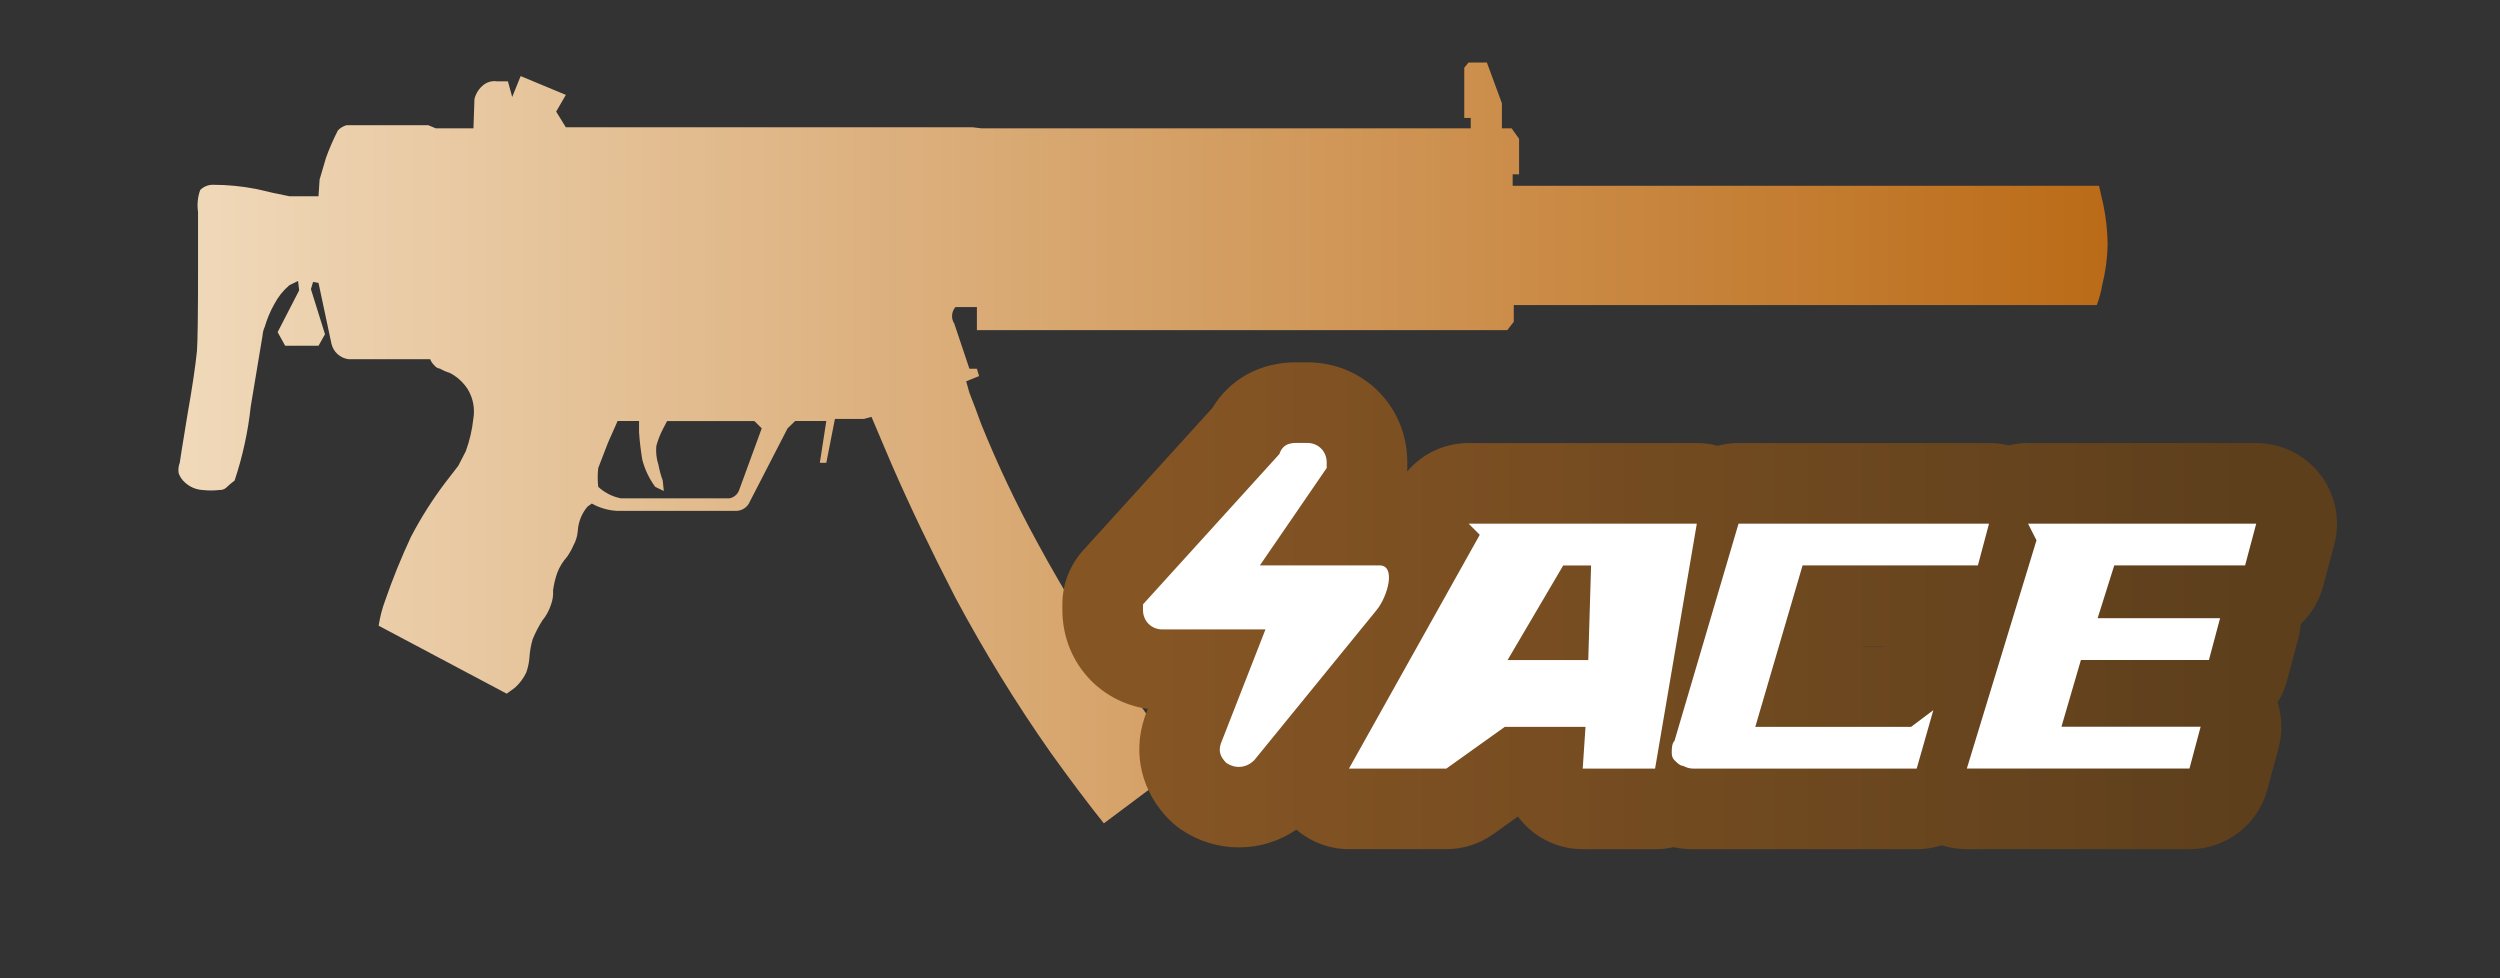 <?xml version="1.0" encoding="utf-8"?>
<!-- Generator: Adobe Illustrator 16.0.0, SVG Export Plug-In . SVG Version: 6.00 Build 0)  -->
<!DOCTYPE svg PUBLIC "-//W3C//DTD SVG 1.1//EN" "http://www.w3.org/Graphics/SVG/1.1/DTD/svg11.dtd">
<svg version="1.1" id="case1" xmlns="http://www.w3.org/2000/svg" xmlns:xlink="http://www.w3.org/1999/xlink" x="0px" y="0px"
	 width="92px" height="36px" viewBox="0 0 92 36" enable-background="new 0 0 92 36" xml:space="preserve">

<rect x="0" y="0" width="92" height="36" fill="#333333" stroke="none"/>

<linearGradient id="mp5sd_1_" gradientUnits="userSpaceOnUse" x1="6.565" y1="16.3" x2="77.561" y2="16.3">
	<stop  offset="2.300000e-007" style="stop-color:#F0D9BA"/>
	<stop  offset="1" style="stop-color:#BB6B17"/>
</linearGradient>
<path id="mp5sd" fill="url(#mp5sd_1_)" d="M77.561,8.995c-0.01,0.506-0.078,1.009-0.201,1.5c-0.043,0.25-0.109,0.494-0.199,0.731
	H55.707v0.615l-0.238,0.308H35.95V11.3h-0.79c-0.149,0.173-0.166,0.424-0.04,0.615l0.554,1.654h0.276l0.08,0.271l-0.475,0.192
	l0.119,0.423c0.133,0.333,0.278,0.718,0.435,1.154c0.602,1.487,1.289,2.939,2.059,4.345c1.03,1.906,2.18,3.742,3.444,5.5
	c0.713,1.027,1.359,1.911,1.94,2.654l-2.93,2.191c-0.554-0.691-1.201-1.551-1.94-2.577c-1.29-1.837-2.466-3.751-3.524-5.729
	c-0.897-1.743-1.676-3.371-2.336-4.884L32.07,15.34l-0.277,0.077h-1.068l-0.317,1.615H30.17l0.238-1.538H29.26l-0.277,0.269
	l-1.386,2.691c-0.085,0.211-0.289,0.348-0.515,0.347h-4.355c-0.333-0.015-0.659-0.107-0.95-0.271l-0.158,0.115
	c-0.21,0.249-0.335,0.559-0.356,0.885c-0.013,0.188-0.067,0.371-0.158,0.537c-0.065,0.149-0.145,0.291-0.238,0.424
	c-0.153,0.17-0.273,0.365-0.356,0.578c-0.075,0.211-0.128,0.431-0.158,0.653c0.013,0.183-0.015,0.366-0.079,0.538
	c-0.069,0.211-0.177,0.406-0.317,0.577c-0.139,0.22-0.258,0.45-0.356,0.69c-0.066,0.226-0.106,0.458-0.119,0.692
	c-0.016,0.185-0.056,0.364-0.119,0.538c-0.098,0.203-0.234,0.386-0.4,0.538c-0.132,0.101-0.238,0.178-0.317,0.231l-4.711-2.5
	c0.048-0.315,0.127-0.625,0.238-0.924c0.275-0.798,0.593-1.581,0.95-2.346c0.366-0.701,0.79-1.37,1.267-2l0.475-0.615l0.277-0.538
	c0.141-0.385,0.233-0.785,0.277-1.192c0.064-0.372-0.006-0.754-0.2-1.077c-0.165-0.262-0.397-0.475-0.673-0.615
	c-0.125-0.036-0.244-0.088-0.356-0.154c-0.08-0.008-0.152-0.05-0.2-0.115c-0.07-0.063-0.125-0.143-0.158-0.231H12.83
	c-0.313-0.038-0.567-0.27-0.634-0.577l-0.475-2.231l-0.2-0.038l-0.079,0.269L11.96,12.3l-0.238,0.423h-1.228l-0.277-0.5l0.792-1.538
	l-0.04-0.346l-0.317,0.154c-0.227,0.193-0.416,0.428-0.554,0.692c-0.152,0.267-0.271,0.551-0.356,0.846
	c-0.045,0.097-0.072,0.201-0.079,0.308l-0.435,2.615c-0.1,0.929-0.299,1.844-0.594,2.73c-0.112,0.083-0.218,0.172-0.317,0.269
	c-0.066,0.056-0.151,0.084-0.238,0.078c-0.21,0.025-0.423,0.025-0.633,0c-0.235-0.014-0.459-0.11-0.633-0.27
	c-0.109-0.092-0.191-0.211-0.238-0.346c-0.022-0.13-0.008-0.263,0.04-0.385c0-0.025,0.092-0.602,0.277-1.73
	c0.185-1.051,0.303-1.846,0.356-2.384c0.026-0.333,0.04-1.346,0.04-3.038V7.8C7.248,7.528,7.275,7.25,7.367,6.992
	C7.493,6.867,7.664,6.797,7.841,6.8c0.531,0.001,1.062,0.052,1.584,0.154c0.422,0.102,0.831,0.192,1.227,0.269h1.069l0.04-0.615
	c0.079-0.256,0.158-0.526,0.238-0.808c0.124-0.342,0.269-0.676,0.435-1c0.086-0.091,0.196-0.158,0.317-0.192h3.009l0.277,0.115
	h1.386l0.037-1.077c0.052-0.216,0.178-0.406,0.356-0.538c0.138-0.098,0.308-0.139,0.475-0.115h0.4l0.158,0.577L19.16,2.8
	l1.663,0.692l-0.356,0.615l0.356,0.577h14.969l0.317,0.038h18.014V4.339h-0.238V2.493L54.043,2.3h0.674l0.553,1.5v0.923h0.357
	l0.275,0.385v1.307h-0.236v0.423h21.578l0.158,0.692C77.502,8.012,77.555,8.502,77.561,8.995z M28.032,15.763l-0.272-0.269h-3.212
	L24.39,15.8c-0.102,0.196-0.182,0.402-0.238,0.615c-0.021,0.233,0.006,0.469,0.079,0.692c0.036,0.196,0.089,0.39,0.158,0.577
	l0.039,0.385l-0.317-0.154c-0.221-0.3-0.383-0.639-0.475-1c-0.052-0.308-0.093-0.641-0.119-1v-0.421h-0.79L22.371,16.3
	c-0.211,0.539-0.33,0.846-0.356,0.923c-0.026,0.23-0.026,0.462,0,0.692c0.232,0.215,0.52,0.362,0.831,0.423h4
	c0.165-0.031,0.301-0.148,0.356-0.307L28.032,15.763z"/>
<linearGradient id="shape2_2_" gradientUnits="userSpaceOnUse" x1="457.894" y1="-264.951" x2="417.112" y2="-264.951" gradientTransform="matrix(1 0 0 -1 -374.96 -242.66)">
	<stop  offset="2.300000e-007" style="stop-color:#5D3F1C"/>
	<stop  offset="1" style="stop-color:#865524"/>
</linearGradient>
<path id="shape2_1_" fill="url(#shape2_2_)" d="M72.38,31.251c-0.313,0-0.625-0.05-0.923-0.147
	c-0.297,0.099-0.608,0.147-0.921,0.147h-8.193c-0.185,0-0.447-0.009-0.77-0.075c-0.217,0.051-0.439,0.075-0.664,0.075h-2.664
	c-0.816,0-1.605-0.342-2.166-0.937c-0.078-0.086-0.15-0.174-0.219-0.267l-0.91,0.65c-0.503,0.36-1.1,0.552-1.725,0.552h-3.584
	c-0.717,0-1.402-0.264-1.935-0.719c-0.616,0.424-1.35,0.654-2.114,0.654c-0.75,0-1.478-0.222-2.104-0.642
	c-0.164-0.11-0.315-0.233-0.452-0.37c-1.021-1.021-1.363-2.423-0.92-3.753l0.044-0.128l0.08-0.203
	c-1.801-0.254-3.145-1.765-3.145-3.646V22.24c0-0.741,0.274-1.45,0.773-1.996l4.748-5.232c0.646-1.069,1.762-1.679,3.079-1.679h0.41
	c2.065,0,3.684,1.618,3.684,3.684c0,0-0.001,0.289-0.003,0.331c0.555-0.653,1.372-1.044,2.26-1.044h8.398
	c0.261,0,0.518,0.034,0.768,0.101c0.25-0.067,0.508-0.101,0.771-0.101H73.2c0.243,0,0.482,0.029,0.717,0.087
	c0.233-0.058,0.475-0.087,0.719-0.087h8.396c0.917,0,1.797,0.433,2.354,1.159c0.56,0.726,0.752,1.689,0.515,2.573l-0.407,1.532
	c-0.146,0.541-0.433,1.02-0.829,1.395c-0.014,0.188-0.045,0.372-0.094,0.555l-0.41,1.537c-0.075,0.282-0.192,0.551-0.346,0.799
	c0.168,0.532,0.185,1.109,0.04,1.656l-0.413,1.539c-0.347,1.297-1.524,2.202-2.866,2.202H72.38z M69.341,23.782l0.013-0.009H68.56
	l-0.002,0.009H69.341z"/>
<path id="ACE" fill="#FFFFFF" d="M46.569,23.163h-3.79c-0.409,0-0.717-0.308-0.717-0.718c0-0.104,0-0.104,0-0.204l5.018-5.531
	c0.103-0.307,0.31-0.41,0.615-0.41h0.41c0.409,0,0.717,0.308,0.717,0.717c0,0.102,0,0.205,0,0.205l-2.458,3.584h4.402
	c0.615,0,0.31,1.127-0.103,1.639l-4.507,5.531c-0.309,0.308-0.717,0.308-1.023,0.104c-0.205-0.206-0.309-0.41-0.205-0.719
	L46.569,23.163L46.569,23.163L46.569,23.163z M54.046,19.271l0.409,0.41l-4.813,8.603h3.584l2.15-1.536h2.971l-0.103,1.536h2.663
	l1.536-9.013H54.046L54.046,19.271z M58.552,20.809l-0.104,3.482h-2.97l2.048-3.482H58.552L58.552,20.809z M62.343,28.284h8.191
	l0.613-2.15l-0.819,0.614h-5.733l1.74-5.941h6.452l0.409-1.535h-9.218l-2.355,7.988c-0.102,0.104-0.102,0.309-0.102,0.409
	c0,0.103,0,0.205,0.103,0.31c0.102,0.103,0.205,0.203,0.307,0.203C62.136,28.284,62.24,28.284,62.343,28.284L62.343,28.284
	L62.343,28.284z M74.632,19.271l0.311,0.612l-2.563,8.398h8.193l0.41-1.536h-5.122l0.717-2.458h4.711l0.41-1.537h-4.506l0.612-1.944
	h4.815l0.409-1.535H74.632L74.632,19.271z"/>
</svg>
